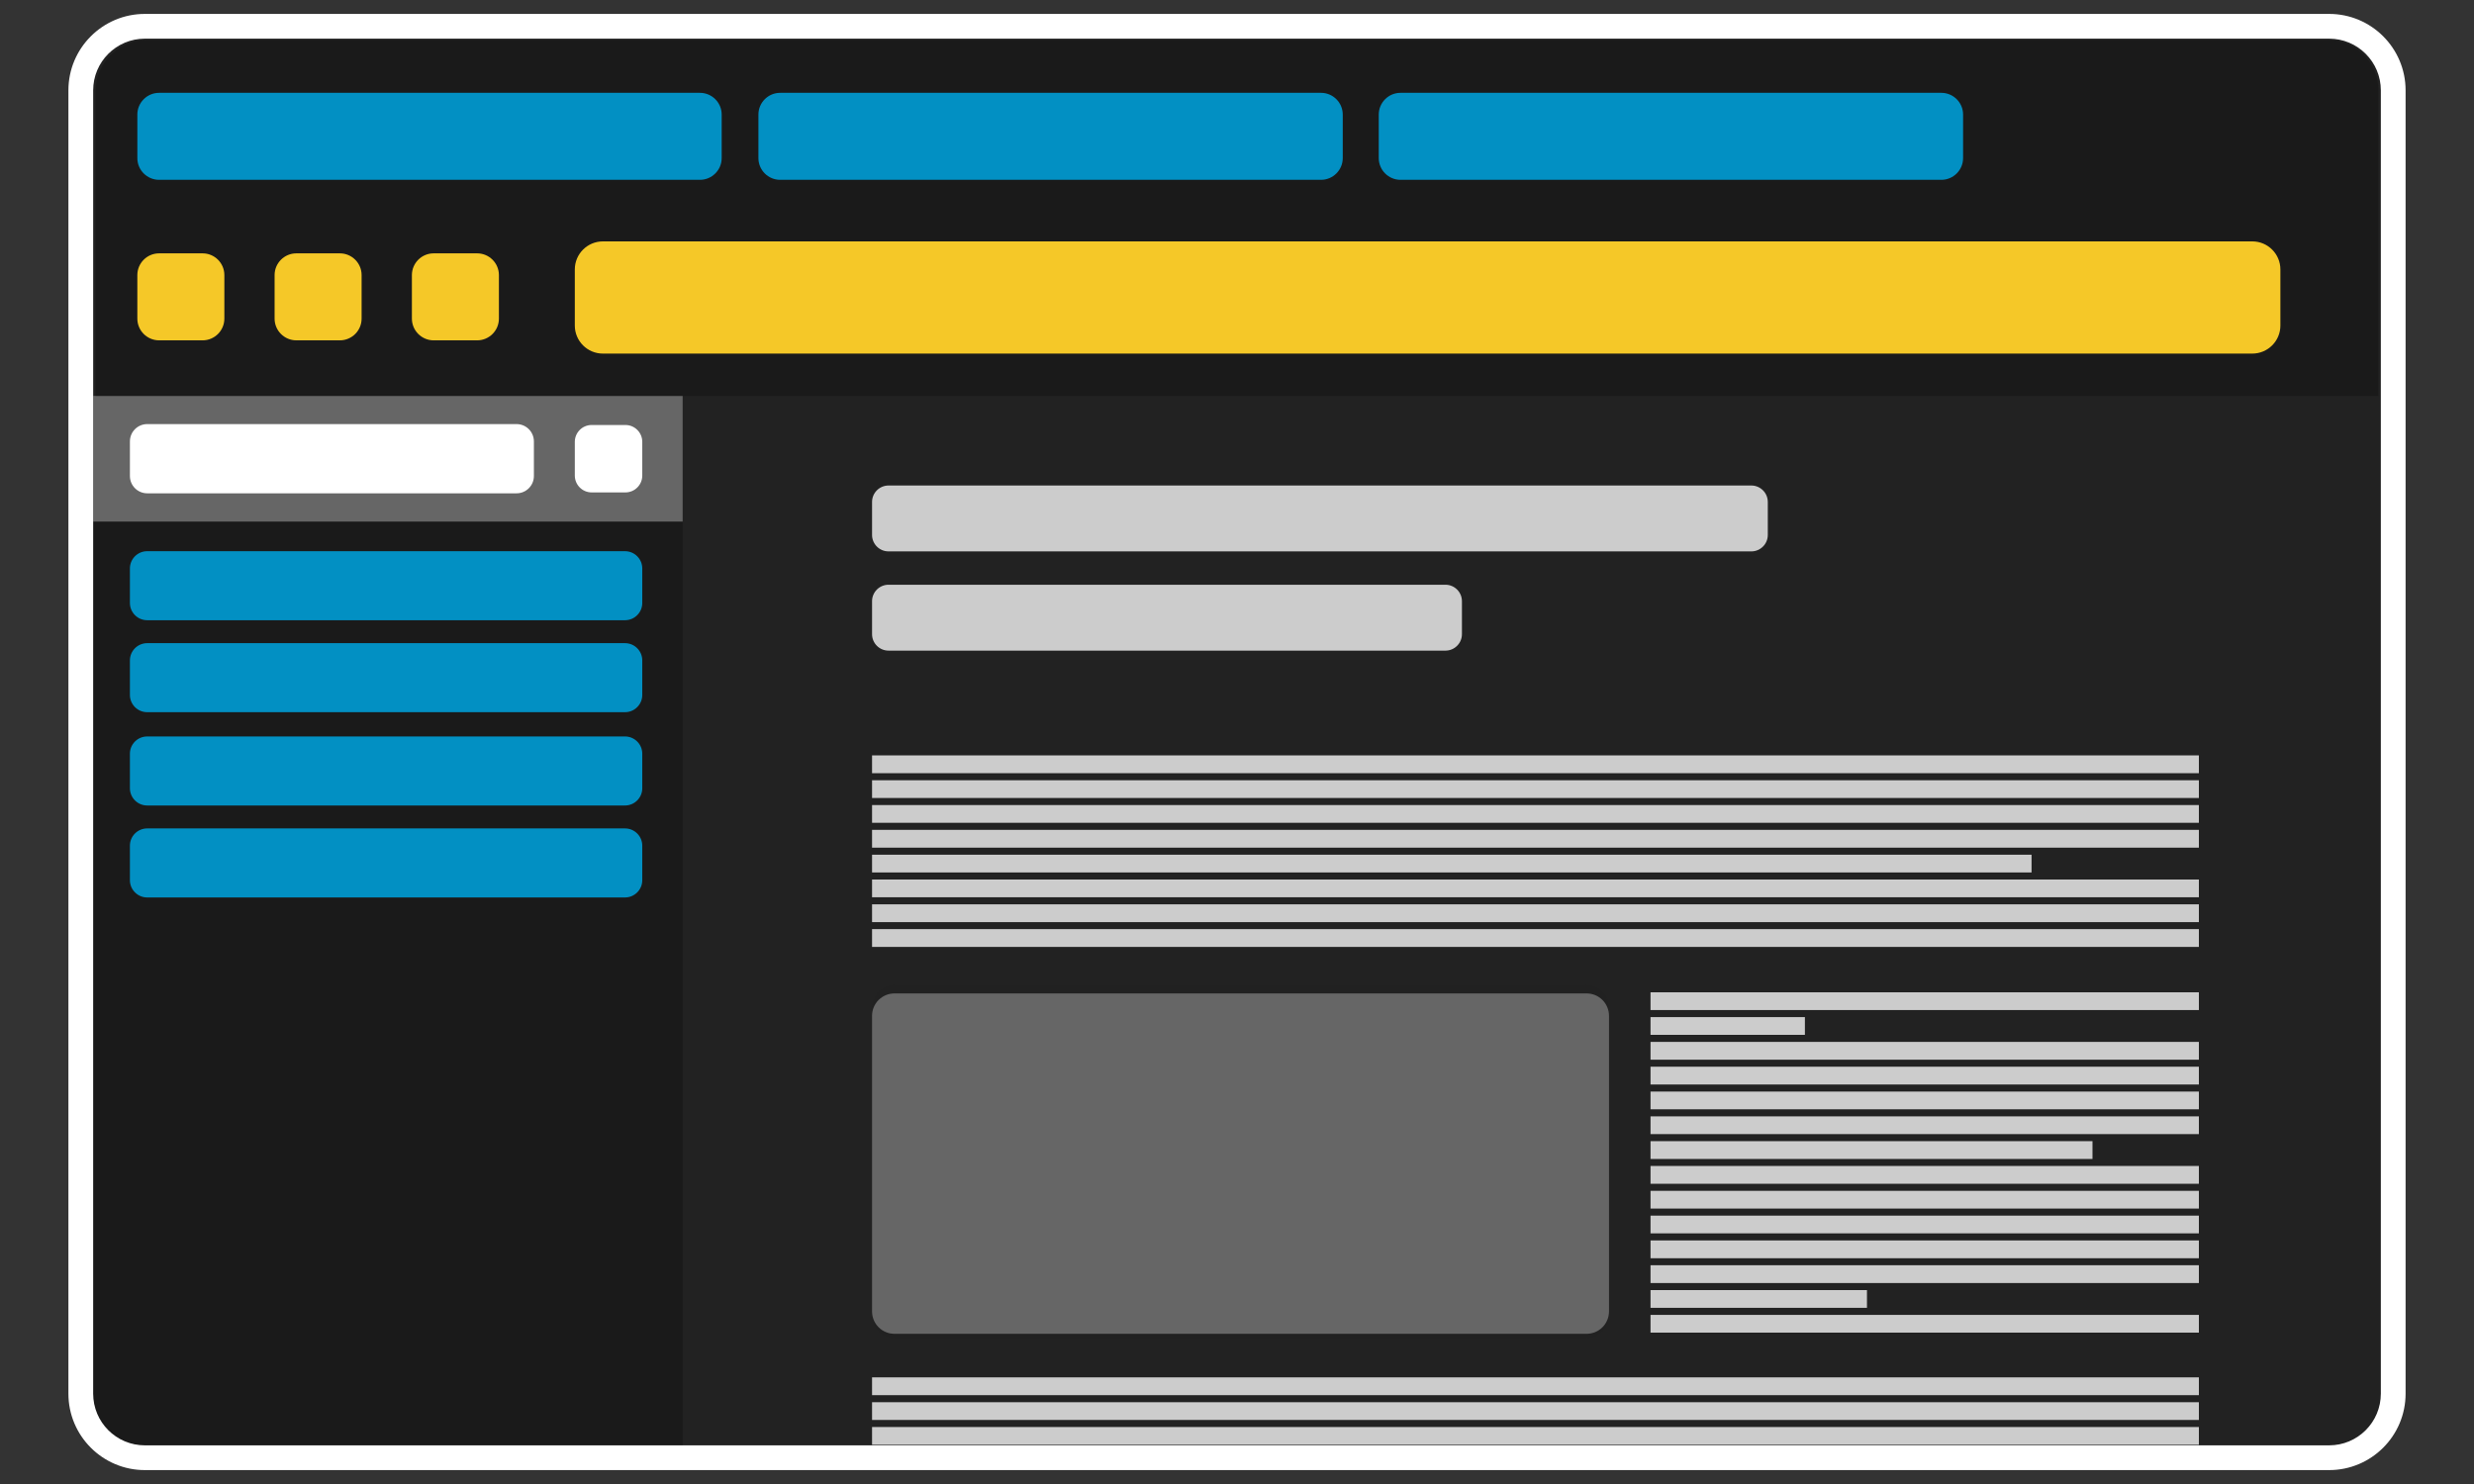 <?xml version="1.0" encoding="UTF-8" standalone="no"?>
<!DOCTYPE svg PUBLIC "-//W3C//DTD SVG 1.1//EN" "http://www.w3.org/Graphics/SVG/1.1/DTD/svg11.dtd">
<svg width="100%" height="100%" viewBox="0 0 500 300" version="1.1" xmlns="http://www.w3.org/2000/svg" xmlns:xlink="http://www.w3.org/1999/xlink" xml:space="preserve" xmlns:serif="http://www.serif.com/" style="fill-rule:evenodd;clip-rule:evenodd;stroke-linejoin:round;stroke-miterlimit:2;">
  <rect x="0" y="0" width="500" height="300" fill="#333333" stroke="none"/>
  <defs>
    <clipPath id="midmask">
        <path d="M481.174,18.259c-0,-5.765 -4.681,-10.446 -10.446,-10.446l-441.456,-0c-5.765,-0 -10.446,4.681 -10.446,10.446l0,263.482c0,5.765 4.681,10.446 10.446,10.446l441.456,0c5.765,0 10.446,-4.681 10.446,-10.446l-0,-263.482Z"/>
    </clipPath>
  </defs>
  <g clip-path="url(#midmask)" >
    <rect x="18.826" y="7.813" width="462.347" height="284.374" style="fill:#222;"/>
    <g class="page-content">
    <path d="M325.182,203.786c0,-2.595 -2.107,-4.702 -4.702,-4.702l-139.534,-0c-2.596,-0 -4.703,2.107 -4.703,4.702l-0,62.097c-0,2.596 2.107,4.703 4.703,4.703l139.534,-0c2.595,-0 4.702,-2.107 4.702,-4.703l0,-62.097Z" style="fill:#212121;"/>
    <path d="M325.182,205.353c0,-2.498 -2.028,-4.526 -4.525,-4.526l-139.888,-0c-2.498,-0 -4.526,2.028 -4.526,4.526l-0,59.76c-0,2.497 2.028,4.525 4.526,4.525l139.888,0c2.497,0 4.525,-2.028 4.525,-4.525l0,-59.76Z" style="fill:#666;"/>
    <path d="M357.275,101.478c-0,-1.838 -1.492,-3.33 -3.33,-3.33l-174.372,0c-1.838,0 -3.33,1.492 -3.33,3.33l-0,6.661c-0,1.838 1.492,3.33 3.33,3.33l174.372,0c1.838,0 3.33,-1.492 3.33,-3.33l-0,-6.661Z" style="fill:#ccc;"/>
    <path d="M295.459,121.538c0,-1.838 -1.492,-3.33 -3.33,-3.33l-112.556,-0c-1.838,-0 -3.33,1.492 -3.33,3.33l-0,6.661c-0,1.838 1.492,3.33 3.33,3.33l112.556,-0c1.838,-0 3.33,-1.492 3.33,-3.33l0,-6.661Z" style="fill:#ccc;"/>
    <g class="text-1">
        <rect x="176.243" y="152.713" width="268.156" height="3.592" style="fill:#ccc;"/>
        <rect x="176.243" y="157.73" width="268.156" height="3.592" style="fill:#ccc;"/>
        <rect x="176.243" y="162.747" width="268.156" height="3.592" style="fill:#ccc;"/>
        <rect x="176.243" y="167.764" width="268.156" height="3.592" style="fill:#ccc;"/>
        <rect x="176.243" y="172.781" width="234.341" height="3.592" style="fill:#ccc;"/>
        <rect x="176.243" y="177.798" width="268.156" height="3.592" style="fill:#ccc;"/>
        <rect x="176.243" y="182.815" width="268.156" height="3.592" style="fill:#ccc;"/>
        <rect x="176.243" y="187.832" width="268.156" height="3.592" style="fill:#ccc;"/>
    </g>
    <g class="text-3">
        <rect x="176.243" y="278.444" width="268.156" height="3.592" style="fill:#ccc;"/>
        <rect x="176.243" y="283.46" width="268.156" height="3.592" style="fill:#ccc;"/>
        <rect x="176.243" y="288.477" width="268.156" height="3.592" style="fill:#ccc;"/>
        <rect x="176.243" y="293.494" width="268.156" height="3.592" style="fill:#ccc;"/>
        <rect x="176.243" y="298.511" width="234.341" height="3.592" style="fill:#ccc;"/>
        <rect x="176.243" y="303.528" width="268.156" height="3.592" style="fill:#ccc;"/>
        <rect x="176.243" y="308.545" width="268.156" height="3.592" style="fill:#ccc;"/>
        <rect x="176.243" y="313.562" width="268.156" height="3.592" style="fill:#ccc;"/>
        <rect x="176.243" y="318.579" width="268.156" height="3.592" style="fill:#ccc;"/>
    </g>
    <g class="text-4">
        <rect x="333.574" y="200.594" width="110.825" height="3.592" style="fill:#ccc;"/>
        <rect x="333.574" y="205.611" width="31.2" height="3.592" style="fill:#ccc;"/>
        <rect x="333.574" y="210.628" width="110.825" height="3.592" style="fill:#ccc;"/>
        <rect x="333.574" y="215.645" width="110.825" height="3.592" style="fill:#ccc;"/>
        <rect x="333.574" y="220.662" width="110.825" height="3.592" style="fill:#ccc;"/>
        <rect x="333.574" y="225.679" width="110.825" height="3.592" style="fill:#ccc;"/>
        <rect x="333.574" y="230.695" width="89.323" height="3.592" style="fill:#ccc;"/>
        <rect x="333.574" y="235.712" width="110.825" height="3.592" style="fill:#ccc;"/>
        <rect x="333.574" y="240.729" width="110.825" height="3.592" style="fill:#ccc;"/>
        <rect x="333.574" y="245.746" width="110.825" height="3.592" style="fill:#ccc;"/>
        <rect x="333.574" y="250.763" width="110.825" height="3.592" style="fill:#ccc;"/>
        <rect x="333.574" y="255.78" width="110.825" height="3.592" style="fill:#ccc;"/>
        <rect x="333.574" y="260.797" width="43.744" height="3.592" style="fill:#ccc;"/>
        <rect x="333.574" y="265.814" width="110.825" height="3.592" style="fill:#ccc;"/>
    </g>
    </g>
    <g class="sidebar">
        <rect class="sidebar-backer" x="18.826" y="80.021" width="119.142" height="272.748" style="fill:#1a1a1a;"/>
        <g id="sidebar-content">
            <g class="sidebar-header">
                <rect x="18.826" y="80.021" width="119.142" height="25.419" style="fill:#666;"/>
                <path d="M107.901,89.231c0,-1.931 -1.567,-3.499 -3.499,-3.499l-74.646,-0c-1.932,-0 -3.5,1.568 -3.5,3.499l0,6.998c0,1.932 1.568,3.499 3.5,3.499l74.646,0c1.932,0 3.499,-1.567 3.499,-3.499l0,-6.998Z" style="fill:#fff;"/>
                <path d="M129.804,89.322c-0,-1.881 -1.528,-3.408 -3.409,-3.408l-6.816,-0c-1.881,-0 -3.408,1.527 -3.408,3.408l-0,6.816c-0,1.881 1.527,3.408 3.408,3.408l6.816,0c1.881,0 3.409,-1.527 3.409,-3.408l-0,-6.816Z" style="fill:#fff;"/>
            </g>
            <g class="sidebar-tabs" style="fill:#0290C3;">
                <path d="M129.804,114.916c-0,-1.925 -1.564,-3.488 -3.489,-3.488l-96.57,-0c-1.925,-0 -3.489,1.563 -3.489,3.488l0,6.977c0,1.925 1.564,3.488 3.489,3.488l96.57,0c1.925,0 3.489,-1.563 3.489,-3.488l-0,-6.977Z"/>
                <path d="M129.804,170.96c-0,-1.925 -1.564,-3.489 -3.489,-3.489l-96.57,0c-1.925,0 -3.489,1.564 -3.489,3.489l0,6.977c0,1.925 1.564,3.488 3.489,3.488l96.57,0c1.925,0 3.489,-1.563 3.489,-3.488l-0,-6.977Z"/>
                <path d="M129.804,152.369c-0,-1.925 -1.564,-3.489 -3.489,-3.489l-96.57,0c-1.925,0 -3.489,1.564 -3.489,3.489l0,6.977c0,1.925 1.564,3.488 3.489,3.488l96.57,0c1.925,0 3.489,-1.563 3.489,-3.488l-0,-6.977Z"/>
                <path d="M129.804,133.507c-0,-1.925 -1.564,-3.488 -3.489,-3.488l-96.57,-0c-1.925,-0 -3.489,1.563 -3.489,3.488l0,6.977c0,1.925 1.564,3.488 3.489,3.488l96.57,0c1.925,0 3.489,-1.563 3.489,-3.488l-0,-6.977Z"/>
            </g>
        <!-- Animate the sidebar-content rising 50 over 1 second -->
        <!-- <animate xlink:href="#sidebar-content" attributeName="transform" from="translate(0 0)" begin="click" to="translate(0 -50)" dur="1s" fill="freeze" /> -->
        <!-- <animateTransform xlink:href="#sidebar-content" attributeName="transform" type="translate" values="0 0; 0 -50" begin="click" dur="1s" fill="freeze" calcMode="spline" /> -->
        </g>
    </g>
    <g class="top-bar">
        <path class="top-bar-backer" d="M480.679,18.164c0,-5.557 -4.512,-10.069 -10.07,-10.069l-440.977,-0c-5.691,-0 -10.311,4.62 -10.311,10.311l-0,61.615l461.358,-0l0,-61.857Z" style="fill:#1a1a1a;"/>
        <path d="M45.344,55.613c-0,-2.427 -1.971,-4.397 -4.397,-4.397l-8.793,0c-2.427,0 -4.397,1.97 -4.397,4.397l0,8.793c0,2.426 1.97,4.396 4.397,4.396l8.793,0c2.426,0 4.397,-1.97 4.397,-4.396l-0,-8.793Z" style="fill:#F5C828;"/>
        <path d="M145.852,23.163c-0,-2.427 -1.97,-4.397 -4.397,-4.397l-109.301,0c-2.427,0 -4.397,1.97 -4.397,4.397l0,8.793c0,2.427 1.97,4.397 4.397,4.397l109.301,-0c2.427,-0 4.397,-1.97 4.397,-4.397l-0,-8.793Z" style="fill:#0290C3;"/>
        <path d="M271.372,23.163c0,-2.427 -1.97,-4.397 -4.396,-4.397l-109.302,0c-2.426,0 -4.396,1.97 -4.396,4.397l-0,8.793c-0,2.427 1.97,4.397 4.396,4.397l109.302,-0c2.426,-0 4.396,-1.97 4.396,-4.397l0,-8.793Z" style="fill:#0290C3;"/>
        <path d="M396.744,23.163c-0,-2.427 -1.97,-4.397 -4.397,-4.397l-109.301,0c-2.426,0 -4.396,1.97 -4.396,4.397l-0,8.793c-0,2.427 1.97,4.397 4.396,4.397l109.301,-0c2.427,-0 4.397,-1.97 4.397,-4.397l-0,-8.793Z" style="fill:#0290C3;"/>
        <path d="M73.081,55.613c-0,-2.427 -1.97,-4.397 -4.397,-4.397l-8.793,0c-2.426,0 -4.396,1.97 -4.396,4.397l-0,8.793c-0,2.426 1.97,4.396 4.396,4.396l8.793,0c2.427,0 4.397,-1.97 4.397,-4.396l-0,-8.793Z" style="fill:#F5C828;"/>
        <path d="M100.831,55.613c0,-2.427 -1.97,-4.397 -4.396,-4.397l-8.793,0c-2.427,0 -4.397,1.97 -4.397,4.397l0,8.793c0,2.426 1.97,4.396 4.397,4.396l8.793,0c2.426,0 4.396,-1.97 4.396,-4.396l0,-8.793Z" style="fill:#F5C828;"/>
        <path d="M460.871,54.47c-0,-3.129 -2.541,-5.67 -5.67,-5.67l-333.36,0c-3.13,0 -5.67,2.541 -5.67,5.67l-0,11.339c-0,3.129 2.54,5.67 5.67,5.67l333.36,-0c3.129,-0 5.67,-2.541 5.67,-5.67l-0,-11.339Z" style="fill:#F5C828;"/>
    </g>
    </g>
    <path d="M486.174,18.259c-0,-8.525 -6.921,-15.446 -15.446,-15.446l-441.456,-0c-8.525,-0 -15.446,6.921 -15.446,15.446l0,263.482c0,8.525 6.921,15.446 15.446,15.446l441.456,0c8.525,0 15.446,-6.921 15.446,-15.446l-0,-263.482Zm-5,-0c-0,-5.765 -4.681,-10.446 -10.446,-10.446l-441.456,-0c-5.765,-0 -10.446,4.681 -10.446,10.446l0,263.482c0,5.765 4.681,10.446 10.446,10.446l441.456,0c5.765,0 10.446,-4.681 10.446,-10.446l-0,-263.482Z" style="fill:#fff;"/>
</svg>
